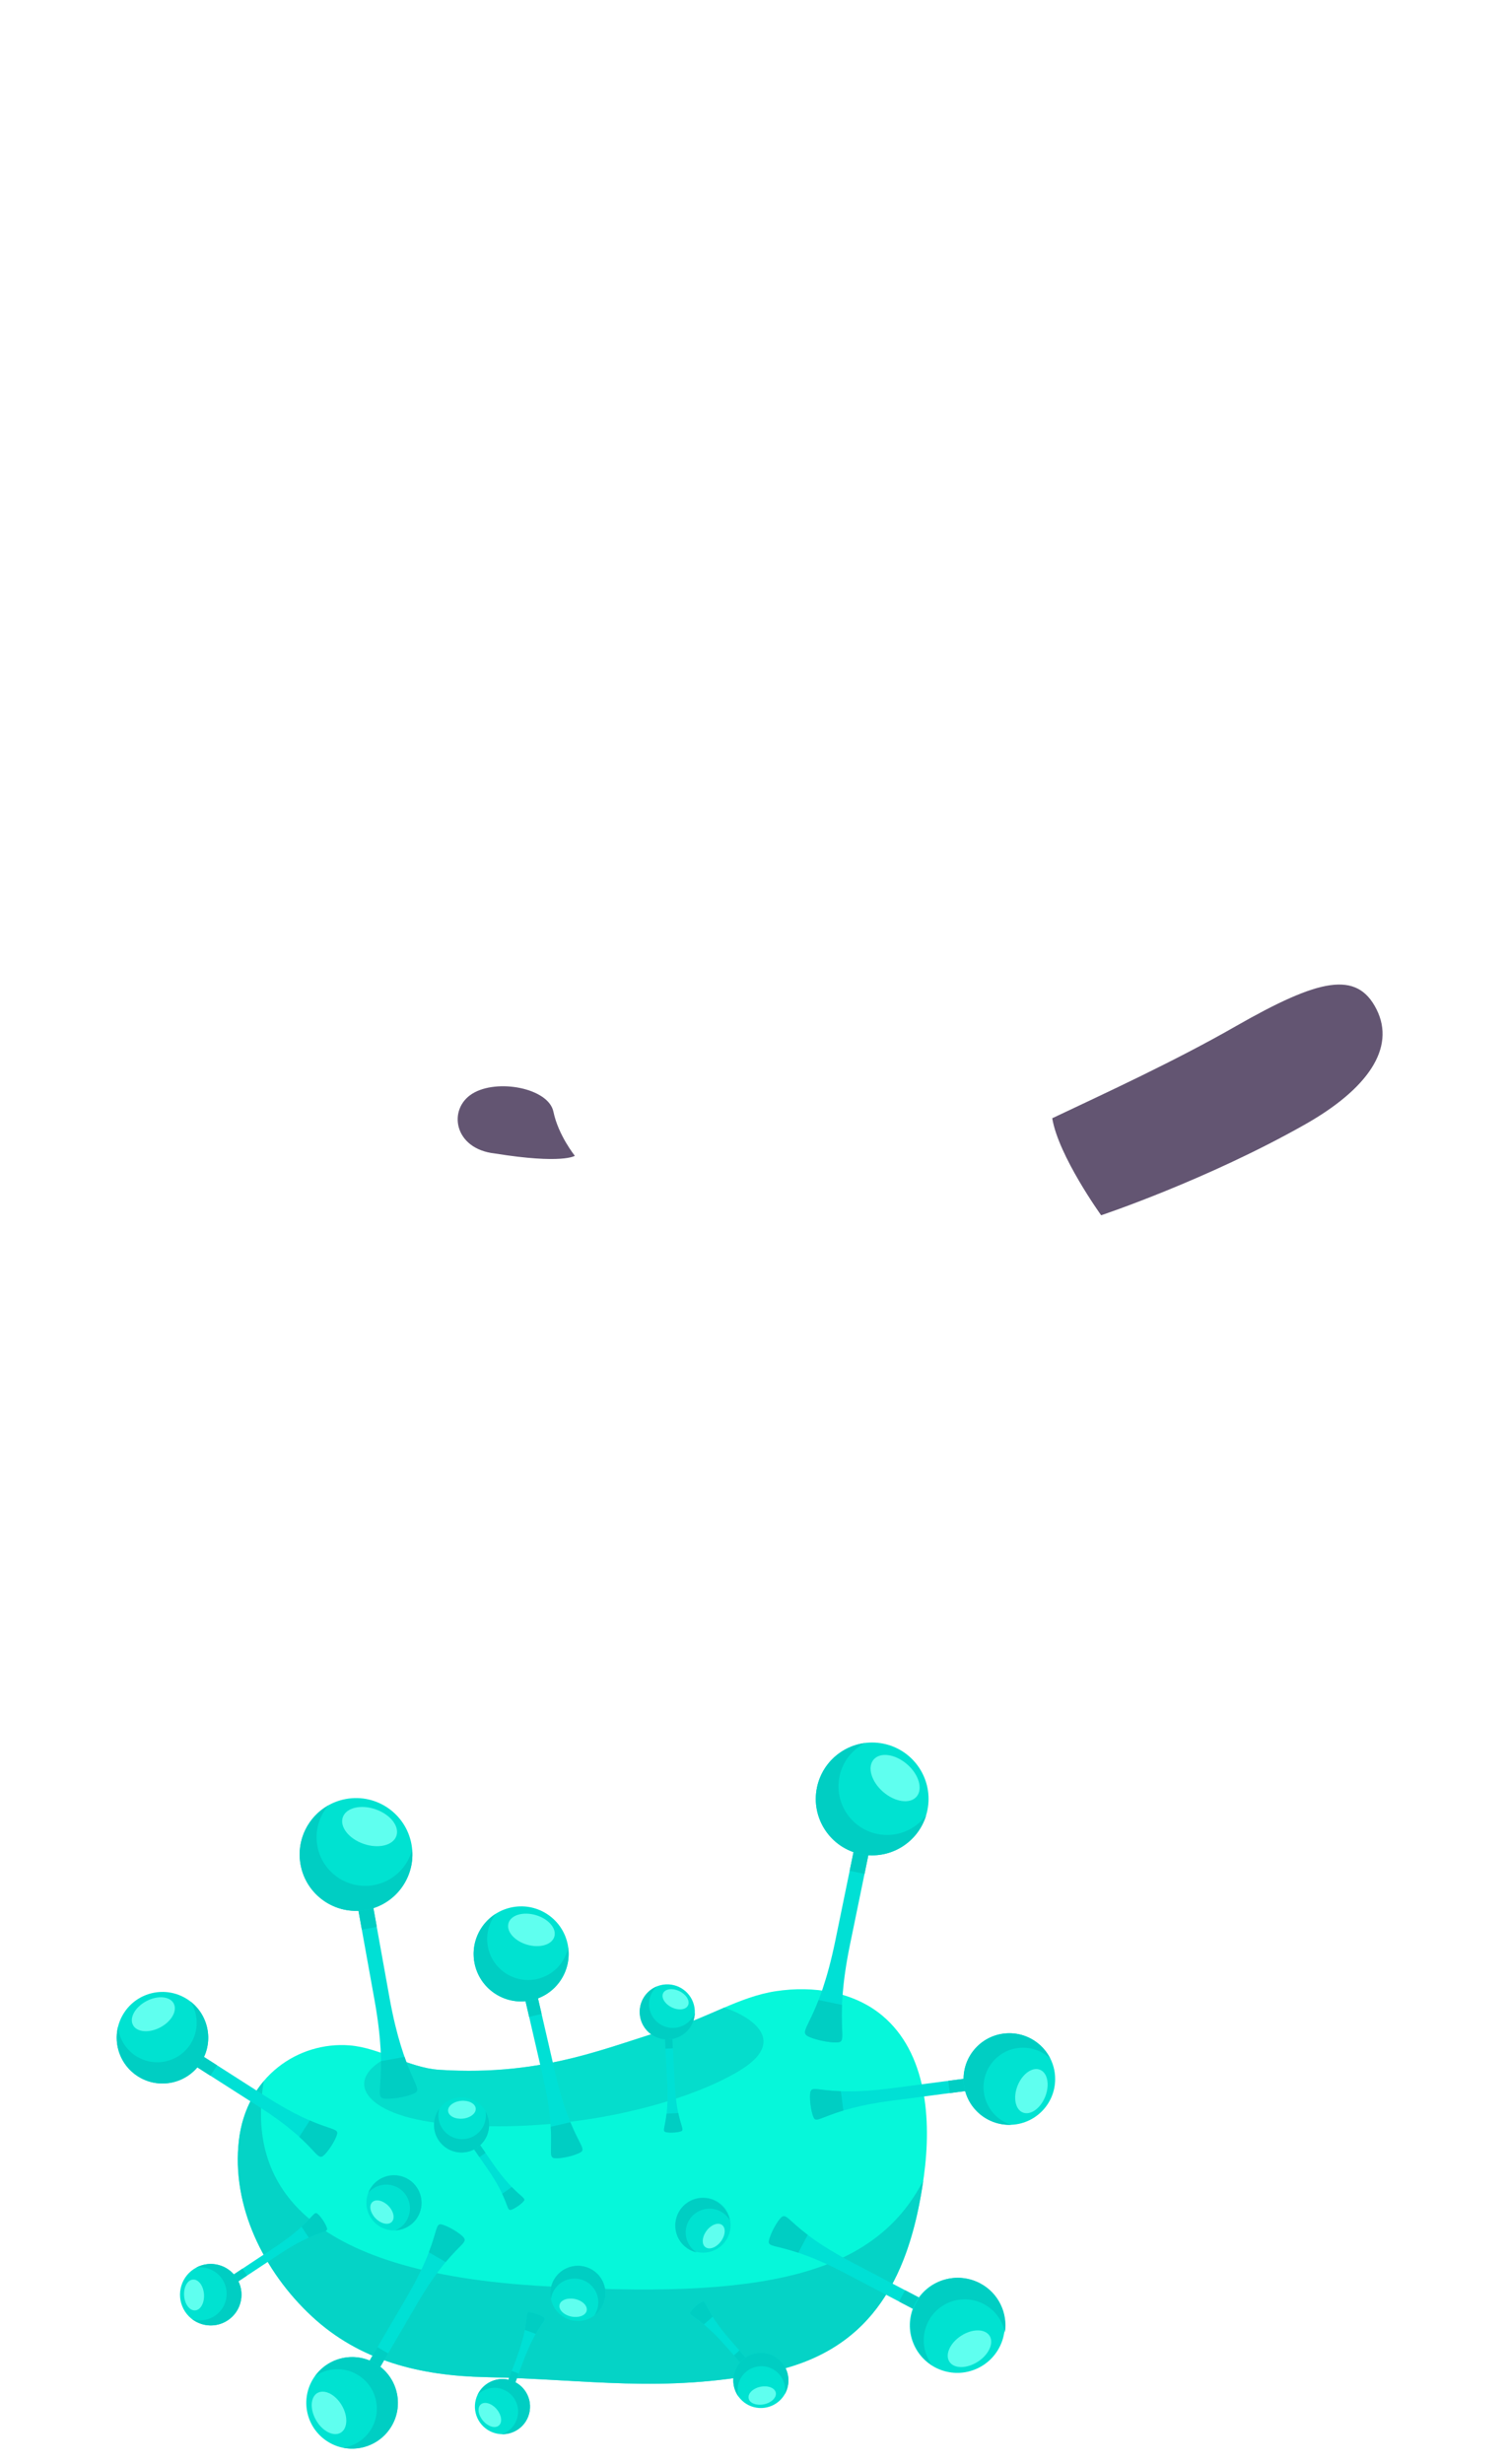 <!-- Generator: Adobe Illustrator 23.1.1, SVG Export Plug-In . SVG Version: 6.00 Build 0)  -->
<svg version="1.1" id="Layer_1" xmlns="http://www.w3.org/2000/svg" xmlns:xlink="http://www.w3.org/1999/xlink" x="0px" y="0px"
	 viewBox="0 0 350.9 573.54" style="enable-background:new 0 0 350.9 573.54;" xml:space="preserve">
<style type="text/css">
	.st0{fill:url(#SVGID_1_);}
	.st1{fill:#4E4060;}
	.st2{fill:#63557200;}
	.st3{fill:#A698B6;}
	.st4{fill:#63557200;}
	.st5{fill:#00E0D5;}
	.st6{fill:#87A936;}
	.st7{fill:#00CEC3;}
	.st8{fill:#00E2D1;}
	.st9{fill:#5FFFEF;}
	.st10{fill:#DAD5E0;}
	.st11{fill:#FFFFFF;}
	.st12{fill:#FCCAA2;}
	.st13{fill:#C19E82;}
	.st14{fill:#EAB794;}
	.st15{fill:#FCCA01;}
	.st16{fill:#F18E1B;}
	.st17{fill:#4A5061;}
	.st18{fill:#443F4A;}
	.st19{fill:url(#SVGID_2_);}
	.st20{fill:#946054;}
	.st21{fill:url(#SVGID_3_);}
	.st22{fill:#5A3921;}
	.st23{fill:#864F26;}
	.st24{fill:url(#SVGID_4_);}
	.st25{fill:#DFA09B;}
	.st26{fill:#412B24;}
	.st27{fill:#2F3641;}
	.st28{fill:none;stroke:#2F3641;stroke-width:1.082;stroke-linecap:round;stroke-miterlimit:10;}
	.st29{opacity:0.28;fill:#1D2129;}
	.st30{fill:#C3811B;}
	.st31{fill:#E5A919;}
	.st32{fill:#F2CD15;}
	.st33{fill:#1D2129;}
	.st34{fill:#06F7DA;}
	.st35{opacity:0.84;}
	.st36{fill:#05CCC2;}
	.st37{opacity:0.61;}
	.st38{fill:#77668C;}
	.st39{fill:#63557200;}
	.st40{fill:none;stroke:url(#SVGID_5_);stroke-width:3.246;stroke-linecap:round;stroke-miterlimit:10;}
	@keyframes width_scale {
		0% {
			opacity: 0;
		}
		100% {
			opacity: 1;
		}
	}
	@keyframes scale {
		0% {
			transform: translate(0px, 0px);
		}
		100% {
			transform: translate(2px, 8px)
		}
	}
	@keyframes scale2 {
		0% {
			transform: translate(0px, 0px);
		}
		100% {
			transform: translate(-1px, 8px)
		}
	}
	@keyframes scale3 {
		0% {
			transform: translate(1px, 0px);
		}
		100% {
			transform: translate(-6px, 0px)
		}
	}
	@keyframes scale4 {
		0% {
			transform: translate(0px, -3px);
		}
		100% {
			transform: translate(-1px, 2px)
		}
	}
</style>



<polygon style="animation: 1s width_scale infinite linear alternate;" class="st0" points="93.1,257.87 17.92,207.81 0,275.17 92.39,260.88 "/>



<g>
	<path class="st34" d="M156.11,472.16c8.41-2.33,15.97-7.42,24.6-8.71c8.64-1.3,18.07,0.11,24.76,5.72
		c10.28,8.62,11.47,24.04,9.66,37.33c-3.43,25.26-13.38,41.18-36.64,45.75c-24.36,4.79-41.52,1.54-65.4,1.04
		c-15.28-0.32-29.31-3.77-40.51-14.18c-11.2-10.41-18.73-25.74-16.96-40.92c1.75-14.97,13.91-23.02,25.72-22.12
		c7.26,0.56,13.72,5.22,20.99,5.69C127.28,483.39,142.5,475.93,156.11,472.16z"/>
</g>
<g class="st35">
	<path class="st36" d="M124.72,532c-56.74-3.63-66.96-25.76-63.29-47.62c-3.02,3.56-5.14,8.2-5.8,13.82
		c-1.78,15.18,5.76,30.51,16.96,40.92c11.2,10.41,25.23,13.86,40.51,14.18c23.88,0.5,41.04,3.75,65.4-1.04
		c22.94-4.51,32.92-20.07,36.48-44.72C203.51,529.68,177.57,535.37,124.72,532z"/>
</g>
<g class="st37">
	<path class="st36" d="M103.19,494.28c27.48,2.84,55.66-4.24,69.01-12.32c10.98-6.64,3.57-12.24-3.54-14.69
		c-4.13,1.76-8.23,3.68-12.55,4.88c-13.61,3.77-28.83,11.23-53.77,9.61c-3.98-0.26-7.73-1.78-11.5-3.19
		C79.5,483.91,84.44,492.34,103.19,494.28z"/>
</g>

<path class="st5" d="M78.49,496.7c-0.42,1.68-2.39,4.48-3.26,5.1c-1.66,1.19-1.79-3.04-14.85-11.39
	c-9.77-6.25-15.47-9.89-15.47-9.89l1.55-2.42c0,0,5.89,3.77,15.61,9.98C74.83,496.25,78.94,494.9,78.49,496.7z"/>
<path class="st7" d="M75.23,501.8c0.87-0.62,2.84-3.42,3.26-5.1c0.3-1.2-1.42-1-6.36-3.14l-2.44,3.81
	C73.69,500.99,74.12,502.59,75.23,501.8z"/>
<path class="st7" d="M46.46,478.11l-1.55,2.42c0,0,1.43,0.91,4.08,2.61l1.55-2.42C47.9,479.03,46.46,478.11,46.46,478.11z"/>
<path class="st8" d="M43.57,465.31c4.96,3.17,6.41,9.76,3.24,14.72c-3.17,4.96-9.76,6.41-14.72,3.24
	c-4.96-3.17-6.41-9.76-3.24-14.72C32.02,463.59,38.61,462.14,43.57,465.31z"/>
<path class="st7" d="M44.36,475.76c-2.73,4.28-8.42,5.53-12.7,2.79c-2.45-1.56-3.9-4.1-4.18-6.78c-1.05,4.3,0.67,8.98,4.61,11.5
	c4.96,3.17,11.55,1.72,14.72-3.24c2.99-4.68,1.86-10.81-2.44-14.15C46.22,468.8,46.34,472.65,44.36,475.76z"/>
<path class="st9" d="M40.44,466.31c0.9,1.69-0.49,4.18-3.11,5.57c-2.61,1.39-5.46,1.15-6.36-0.53c-0.9-1.69,0.49-4.18,3.11-5.57
	C36.69,464.39,39.54,464.63,40.44,466.31z"/>
<path class="st5" d="M189.49,492.93c-0.76-1.56-1.05-4.97-0.79-6.01c0.51-1.98,3.32,1.17,18.69-0.84c11.5-1.51,18.2-2.38,18.2-2.38
	l0.37,2.85c0,0-6.93,0.91-18.37,2.4C192.58,490.92,190.3,494.6,189.49,492.93z"/>
<path class="st7" d="M188.7,486.92c-0.27,1.04,0.03,4.45,0.79,6.01c0.54,1.11,1.74-0.15,6.89-1.69l-0.59-4.49
	C190.4,486.56,189.03,485.61,188.7,486.92z"/>
<path class="st7" d="M225.97,486.55l-0.37-2.85c0,0-1.68,0.22-4.8,0.63l0.37,2.85C224.26,486.77,225.97,486.55,225.97,486.55z"/>

<g class="scale3" style="animation: 1s scale3 infinite linear alternate;">
<circle class="st8" cx="235.03" cy="483.91" r="10.66"/>
<path class="st7" d="M229.09,487c-0.66-5.03,2.89-9.65,7.92-10.31c2.88-0.38,5.62,0.63,7.56,2.49c-1.97-3.97-6.29-6.44-10.93-5.84
	c-5.84,0.76-9.95,6.12-9.19,11.95c0.72,5.51,5.53,9.48,10.98,9.26C232.14,493.52,229.57,490.65,229.09,487z"/>
<path class="st9" d="M238.16,491.7c-1.77-0.71-2.31-3.52-1.21-6.27c1.11-2.75,3.44-4.4,5.21-3.68c1.77,0.71,2.31,3.52,1.21,6.27
	C242.27,490.77,239.93,492.42,238.16,491.7z"/>
</g>

<path class="st5" d="M102.74,517.75c1.7,0.35,4.57,2.21,5.23,3.06c1.25,1.61-2.96,1.91-10.78,15.29
	c-5.85,10.01-9.26,15.85-9.26,15.85l-2.48-1.45c0,0,3.53-6.04,9.35-15.99C102.44,521.43,100.93,517.38,102.74,517.75z"/>
<path class="st7" d="M107.97,520.81c-0.66-0.85-3.53-2.7-5.23-3.06c-1.21-0.25-0.95,1.46-2.88,6.48l3.91,2.28
	C107.22,522.38,108.81,521.88,107.97,520.81z"/>
<path class="st7" d="M85.45,550.5l2.48,1.45c0,0,0.86-1.46,2.44-4.18l-2.48-1.45C86.32,549.02,85.45,550.5,85.45,550.5z"/>
<g class="scale4" style="animation: 1s scale4 infinite linear alternate;">
<path class="st8" d="M72.78,553.9c2.97-5.08,9.5-6.8,14.58-3.82s6.8,9.5,3.82,14.58c-2.97,5.08-9.5,6.8-14.58,3.82
	C71.52,565.51,69.81,558.99,72.78,553.9z"/>
<path class="st7" d="M83.19,552.7c4.38,2.56,5.86,8.19,3.3,12.57c-1.47,2.51-3.94,4.06-6.6,4.45c4.34,0.87,8.95-1.03,11.31-5.06
	c2.97-5.08,1.26-11.61-3.82-14.58c-4.8-2.8-10.88-1.43-14.04,3.01C76.16,551.11,80,550.83,83.19,552.7z"/>
<path class="st9" d="M73.9,556.99c1.65-0.96,4.2,0.33,5.69,2.88c1.5,2.56,1.37,5.41-0.28,6.37c-1.65,0.96-4.2-0.33-5.69-2.88
	C72.13,560.81,72.26,557.95,73.9,556.99z"/>
</g>
<path class="st5" d="M96.68,487.13c-1.88,1.03-6.05,1.59-7.34,1.32c-2.46-0.5,1.25-4.16-2.14-22.95
	c-2.53-14.05-4.01-22.25-4.01-22.25l3.48-0.63c0,0,1.53,8.47,4.04,22.45C94.03,483.44,98.69,486.03,96.68,487.13z"/>
<path class="st7" d="M89.34,488.45c1.29,0.27,5.47-0.29,7.34-1.32c1.33-0.73-0.28-2.13-2.49-8.37l-5.48,0.99
	C88.79,486.38,87.7,488.12,89.34,488.45z"/>

<g style="animation: 2s scale infinite linear alternate;">
	<path class="st7" d="M86.68,442.63l-3.48,0.63c0,0,0.37,2.06,1.06,5.87l3.48-0.63C87.05,444.71,86.68,442.63,86.68,442.63z"/>
	<path class="st8" d="M95.82,429.31c1.28,7.14-3.46,13.96-10.59,15.25c-7.14,1.28-13.96-3.46-15.25-10.59
	c-1.28-7.14,3.46-13.96,10.59-15.25C87.71,417.43,94.54,422.18,95.82,429.31z"/>
	<path class="st7" d="M87.04,438.77c-6.15,1.11-12.04-2.98-13.15-9.14c-0.63-3.52,0.44-6.95,2.62-9.45
	c-4.76,2.65-7.56,8.12-6.53,13.79c1.28,7.14,8.11,11.88,15.25,10.59c6.73-1.21,11.33-7.36,10.75-14.05
	C94.88,434.63,91.51,437.96,87.04,438.77z"/>
	<path class="st9" d="M92.3,427.32c-0.77,2.22-4.19,3.05-7.64,1.85c-3.45-1.2-5.61-3.97-4.84-6.19c0.77-2.22,4.19-3.05,7.64-1.85
	C90.9,422.33,93.07,425.1,92.3,427.32z"/>
</g>
	
<path class="st5" d="M195.26,475.35c-2.12,0.26-6.21-0.77-7.31-1.5c-2.1-1.38,2.7-3.4,6.54-22.1c2.87-13.99,4.55-22.14,4.55-22.14
	l3.46,0.71c0,0-1.73,8.43-4.59,22.34C194.16,470.94,197.52,475.07,195.26,475.35z"/>
<path class="st7" d="M187.95,473.85c1.1,0.73,5.19,1.76,7.31,1.5c1.51-0.18,0.53-2.08,0.8-8.7l-5.46-1.12
	C188.21,471.72,186.55,472.93,187.95,473.85z"/>
<path class="st7" d="M202.5,430.32l-3.46-0.71c0,0-0.42,2.05-1.2,5.84l3.46,0.71C202.08,432.39,202.5,430.32,202.5,430.32z"/>
<g class="scale2" style="animation: 1.5s scale2 infinite linear alternate;">
<path class="st8" d="M215.94,421.35c-1.46,7.1-8.4,11.68-15.5,10.22c-7.1-1.46-11.68-8.4-10.22-15.5c1.46-7.1,8.4-11.68,15.5-10.22
	C212.82,407.31,217.4,414.25,215.94,421.35z"/>
<path class="st7" d="M204.28,426.87c-6.12-1.26-10.07-7.24-8.81-13.37c0.72-3.5,2.99-6.29,5.95-7.8
	c-5.41,0.69-10.03,4.73-11.19,10.37c-1.46,7.1,3.12,14.04,10.22,15.5c6.7,1.38,13.26-2.62,15.2-9.05
	C213.09,425.94,208.73,427.78,204.28,426.87z"/>
<path class="st9" d="M213.41,418.19c-1.54,1.77-5.02,1.27-7.78-1.12c-2.75-2.39-3.74-5.77-2.19-7.54c1.54-1.77,5.02-1.27,7.78,1.12
	C213.97,413.04,214.95,416.42,213.41,418.19z"/>
</g>
<path class="st5" d="M73.89,515.23c0.92,0.72,2.1,2.69,2.25,3.39c0.28,1.34-2.35,0.27-11.03,6.02c-6.49,4.3-10.28,6.8-10.28,6.8
	l-1.06-1.61c0,0,3.91-2.59,10.37-6.87C72.61,517.36,72.9,514.47,73.89,515.23z"/>
<path class="st7" d="M76.13,518.63c-0.15-0.7-1.33-2.67-2.25-3.39c-0.65-0.51-1,0.6-3.66,3.05l1.68,2.53
	C75.21,519.35,76.32,519.52,76.13,518.63z"/>
<path class="st7" d="M53.76,529.84l1.06,1.61c0,0,0.95-0.63,2.71-1.8l-1.06-1.61C54.72,529.21,53.76,529.84,53.76,529.84z"/>
<path class="st8" d="M45.12,528.14c3.3-2.18,7.74-1.28,9.92,2.02c2.18,3.3,1.28,7.74-2.02,9.92c-3.3,2.18-7.74,1.28-9.92-2.02
	C40.92,534.76,41.83,530.32,45.12,528.14z"/>
<path class="st7" d="M51.75,530.49c1.88,2.84,1.1,6.67-1.74,8.55c-1.63,1.08-3.57,1.28-5.3,0.73c2.36,1.81,5.69,2.03,8.31,0.3
	c3.3-2.18,4.2-6.62,2.02-9.92c-2.06-3.11-6.13-4.09-9.35-2.35C47.98,527.46,50.38,528.43,51.75,530.49z"/>
<path class="st9" d="M44.93,530.58c1.28-0.09,2.43,1.44,2.57,3.42s-0.78,3.67-2.06,3.76c-1.28,0.09-2.43-1.44-2.57-3.42
	S43.65,530.67,44.93,530.58z"/>
<path class="st5" d="M158.62,496.06c-0.97,0.38-3.03,0.39-3.64,0.19c-1.16-0.4,0.86-1.94,0.39-11.26
	c-0.36-6.97-0.56-11.04-0.56-11.04l1.73-0.09c0,0,0.21,4.2,0.57,11.14C157.56,494.1,159.66,495.65,158.62,496.06z"/>
<path class="st7" d="M154.98,496.24c0.61,0.21,2.67,0.2,3.64-0.19c0.69-0.27-0.01-1.05-0.69-4.22l-2.72,0.14
	C154.84,495.21,154.2,495.98,154.98,496.24z"/>
<path class="st7" d="M156.52,473.85l-1.73,0.09c0,0,0.05,1.02,0.15,2.91l1.73-0.09C156.58,474.89,156.52,473.85,156.52,473.85z"/>
<path class="st8" d="M161.78,467.96c0.18,3.54-2.54,6.56-6.08,6.74c-3.54,0.18-6.56-2.54-6.74-6.08c-0.18-3.54,2.54-6.56,6.08-6.74
	C158.59,461.7,161.6,464.42,161.78,467.96z"/>
<path class="st7" d="M156.94,472c-3.05,0.16-5.65-2.19-5.81-5.25c-0.09-1.75,0.64-3.34,1.86-4.42c-2.48,0.99-4.17,3.47-4.02,6.28
	c0.18,3.54,3.2,6.26,6.74,6.08c3.34-0.17,5.95-2.87,6.08-6.15C161,470.48,159.16,471.89,156.94,472z"/>
<path class="st9" d="M160.2,466.78c-0.51,1.03-2.22,1.22-3.82,0.43c-1.6-0.79-2.48-2.27-1.96-3.3c0.51-1.03,2.22-1.22,3.82-0.43
	C159.83,464.27,160.71,465.75,160.2,466.78z"/>
<path class="st5" d="M121.98,512.26c-0.62,0.84-2.37,1.94-3,2.08c-1.2,0.28-0.29-2.1-5.62-9.76c-3.99-5.73-3.39-4.89-3.39-4.89
	l1.42-0.99c0,0-0.52-0.73,3.44,4.97C120.04,511.16,122.64,511.36,121.98,512.26z"/>
<path class="st7" d="M118.98,514.35c0.63-0.15,2.37-1.24,3-2.08c0.44-0.6-0.56-0.89-2.81-3.22l-2.24,1.56
	C118.32,513.54,118.19,514.53,118.98,514.35z"/>
<path class="st7" d="M111.39,498.7l-1.42,0.99c0,0,0.58,0.84,1.67,2.39l1.42-0.99C111.98,499.55,111.39,498.7,111.39,498.7z"/>
<path class="st8" d="M112.74,490.92c2.02,2.91,1.31,6.91-1.6,8.93c-2.91,2.02-6.91,1.31-8.93-1.6c-2.02-2.91-1.31-6.91,1.6-8.93
	C106.72,487.29,110.72,488.01,112.74,490.92z"/>
<path class="st7" d="M110.77,496.91c-2.51,1.75-5.96,1.13-7.71-1.38c-1-1.44-1.22-3.18-0.76-4.73c-1.58,2.15-1.7,5.15-0.1,7.46
	c2.02,2.91,6.02,3.63,8.93,1.6c2.75-1.91,3.54-5.58,1.92-8.43C113.41,493.47,112.59,495.64,110.77,496.91z"/>
<path class="st9" d="M110.77,490.75c0.11,1.14-1.24,2.21-3.02,2.38c-1.78,0.17-3.3-0.62-3.41-1.77c-0.11-1.14,1.24-2.21,3.02-2.38
	C109.14,488.82,110.66,489.61,110.77,490.75z"/>
<path class="st5" d="M123.23,538.15c1.05,0.03,2.94,0.84,3.42,1.27c0.91,0.83-1.56,1.44-4.81,10.19c-2.43,6.55-2.08,5.57-2.08,5.57
	l-1.62-0.6c0,0-0.3,0.85,2.12-5.66C123.44,540.37,122.12,538.12,123.23,538.15z"/>
<path class="st7" d="M126.65,539.42c-0.48-0.43-2.38-1.24-3.42-1.27c-0.74-0.02-0.41,0.97-1.04,4.14l2.55,0.95
	C126.37,540.43,127.26,539.97,126.65,539.42z"/>
<path class="st7" d="M118.14,554.58l1.62,0.6c0,0,0.36-0.96,1.01-2.73l-1.62-0.6C118.5,553.62,118.14,554.58,118.14,554.58z"/>
<path class="st8" d="M110.98,557.92c1.23-3.32,4.93-5.02,8.25-3.78c3.32,1.23,5.02,4.93,3.78,8.25c-1.23,3.32-4.93,5.02-8.25,3.78
	C111.44,564.93,109.75,561.24,110.98,557.92z"/>
<path class="st7" d="M117.03,556.12c2.87,1.06,4.33,4.25,3.26,7.12c-0.61,1.64-1.91,2.82-3.45,3.33c2.67,0.07,5.2-1.54,6.18-4.18
	c1.23-3.32-0.46-7.02-3.78-8.25c-3.14-1.16-6.6,0.28-8.02,3.24C112.7,555.91,114.95,555.35,117.03,556.12z"/>
<path class="st9" d="M111.97,559.63c0.88-0.74,2.52-0.24,3.68,1.12c1.15,1.36,1.38,3.07,0.5,3.81c-0.88,0.74-2.52,0.24-3.68-1.12
	C111.32,562.08,111.09,560.37,111.97,559.63z"/>
<path class="st5" d="M160.74,538.16c0.52-0.91,2.13-2.2,2.74-2.41c1.16-0.41,0.53,2.05,6.7,9.06c4.62,5.24,3.92,4.47,3.92,4.47
	l-1.3,1.14c0,0,0.6,0.66-3.99-4.55C162.78,539.03,160.18,539.13,160.74,538.16z"/>
<path class="st7" d="M163.48,535.75c-0.61,0.22-2.21,1.51-2.74,2.41c-0.37,0.64,0.66,0.82,3.16,2.87l2.04-1.8
	C164.23,536.47,164.25,535.47,163.48,535.75z"/>
<path class="st7" d="M172.8,550.42l1.3-1.14c0,0-0.68-0.77-1.93-2.19l-1.3,1.14C172.12,549.65,172.8,550.42,172.8,550.42z"/>
<path class="st8" d="M172.35,558.31c-2.34-2.66-2.09-6.72,0.57-9.06c2.66-2.34,6.72-2.09,9.06,0.57c2.34,2.66,2.09,6.72-0.57,9.06
	C178.75,561.22,174.69,560.97,172.35,558.31z"/>
<path class="st7" d="M173.63,552.13c2.29-2.02,5.79-1.8,7.81,0.49c1.16,1.31,1.58,3.02,1.3,4.62c1.32-2.32,1.11-5.31-0.76-7.42
	c-2.34-2.66-6.4-2.92-9.06-0.57c-2.51,2.21-2.88,5.95-0.94,8.6C171.39,555.85,171.96,553.6,173.63,552.13z"/>
<path class="st9" d="M174.32,558.25c-0.24-1.12,0.98-2.34,2.73-2.71c1.74-0.37,3.35,0.24,3.59,1.36c0.24,1.12-0.98,2.34-2.73,2.71
	C176.17,559.98,174.56,559.37,174.32,558.25z"/>
<path class="st5" d="M135.25,500.92c-1.54,0.94-5.03,1.59-6.13,1.42c-2.09-0.32,0.88-3.55-2.75-19.23
	c-2.71-11.72-4.29-18.56-4.29-18.56l2.9-0.67c0,0,1.64,7.07,4.33,18.73C132.86,497.92,136.89,499.91,135.25,500.92z"/>
<path class="st7" d="M129.12,502.33c1.1,0.17,4.59-0.47,6.13-1.42c1.09-0.67-0.33-1.78-2.44-6.95l-4.57,1.06
	C128.57,500.61,127.73,502.12,129.12,502.33z"/>
<path class="st7" d="M124.98,463.87l-2.9,0.67c0,0,0.4,1.71,1.13,4.9l2.9-0.67C125.38,465.61,124.98,463.87,124.98,463.87z"/>
<path class="st8" d="M132.13,452.29c1.38,5.95-2.33,11.89-8.28,13.27c-5.95,1.38-11.89-2.33-13.27-8.28
	c-1.38-5.95,2.33-11.89,8.28-13.27C124.81,442.62,130.75,446.33,132.13,452.29z"/>
<path class="st7" d="M125.13,460.61c-5.13,1.19-10.26-2.01-11.45-7.14c-0.68-2.94,0.08-5.87,1.81-8.06
	c-3.9,2.43-6.02,7.15-4.93,11.87c1.38,5.95,7.32,9.66,13.27,8.28c5.62-1.3,9.23-6.67,8.46-12.27
	C131.56,456.8,128.86,459.74,125.13,460.61z"/>
<path class="st9" d="M129.08,450.76c-0.56,1.9-3.4,2.74-6.35,1.88c-2.95-0.87-4.89-3.11-4.33-5.01c0.56-1.9,3.4-2.74,6.35-1.88
	C127.7,446.61,129.64,448.85,129.08,450.76z"/>
<path class="st5" d="M179.03,521.66c0.29-1.78,2.08-4.85,2.92-5.57c1.61-1.38,2.12,2.98,16.37,10.46
	c10.66,5.59,16.87,8.85,16.87,8.85l-1.38,2.64c0,0-6.42-3.37-17.02-8.93C182.86,521.8,178.72,523.56,179.03,521.66z"/>
<path class="st7" d="M181.95,516.09c-0.85,0.72-2.64,3.79-2.92,5.57c-0.2,1.26,1.56,0.91,6.86,2.68l2.18-4.16
	C183.61,516.8,183.02,515.17,181.95,516.09z"/>
<path class="st7" d="M213.8,538.04l1.38-2.64c0,0-1.56-0.82-4.45-2.34l-1.38,2.64C212.22,537.21,213.8,538.04,213.8,538.04z"/>
<ellipse transform="matrix(0.911 -0.412 0.412 0.911 -203.287 140.094)" class="st8" cx="223.06" cy="541.22" rx="11.06" ry="11.06"/>
<path class="st7" d="M216.18,540.29c2.45-4.67,8.22-6.46,12.88-4.01c2.67,1.4,4.39,3.89,4.93,6.64c0.7-4.54-1.49-9.23-5.78-11.48
	c-5.41-2.84-12.1-0.76-14.94,4.65c-2.68,5.11-0.97,11.35,3.78,14.42C214.87,547.64,214.4,543.68,216.18,540.29z"/>
<path class="st9" d="M221.07,549.71c-1.08-1.66,0.14-4.37,2.72-6.04c2.58-1.67,5.54-1.68,6.62-0.01c1.08,1.66-0.14,4.37-2.72,6.04
	C225.11,551.36,222.15,551.37,221.07,549.71z"/>
<ellipse transform="matrix(0.994 -0.108 0.108 0.994 -54.913 20.671)" class="st8" cx="163.65" cy="518.02" rx="6.42" ry="6.42"/>
<path class="st7" d="M159.71,518.89c0.4-3.03,3.19-5.16,6.22-4.76c1.73,0.23,3.17,1.24,4.01,2.63c-0.52-2.61-2.65-4.73-5.44-5.1
	c-3.51-0.47-6.74,2-7.21,5.51c-0.44,3.32,1.73,6.38,4.93,7.1C160.47,523.15,159.42,521.09,159.71,518.89z"/>
<path class="st9" d="M164.25,523.04c-0.92-0.69-0.79-2.41,0.28-3.83c1.07-1.42,2.69-2.02,3.6-1.33c0.92,0.69,0.79,2.41-0.28,3.83
	C166.79,523.14,165.17,523.73,164.25,523.04z"/>
<path class="st8" d="M128.45,535.74c-1.07-3.38,0.8-6.99,4.18-8.06c3.38-1.07,6.99,0.8,8.06,4.18c1.07,3.38-0.8,6.99-4.18,8.06
	C133.13,540.99,129.52,539.12,128.45,535.74z"/>
<path class="st7" d="M132.11,530.61c2.91-0.92,6.03,0.69,6.95,3.6c0.53,1.67,0.22,3.4-0.68,4.75c2.14-1.59,3.15-4.41,2.3-7.1
	c-1.07-3.38-4.68-5.25-8.06-4.18c-3.19,1.01-5.03,4.28-4.33,7.49C128.57,533.11,129.99,531.28,132.11,530.61z"/>
<path class="st9" d="M130.28,536.49c0.23-1.13,1.84-1.74,3.59-1.38s2.97,1.57,2.74,2.7c-0.23,1.13-1.84,1.74-3.59,1.38
	S130.05,537.61,130.28,536.49z"/>
<path class="st8" d="M85.57,510.93c0.99-3.4,4.55-5.36,7.96-4.37s5.36,4.55,4.37,7.96c-0.99,3.4-4.55,5.36-7.96,4.37
	C86.54,517.9,84.58,514.34,85.57,510.93z"/>
<path class="st7" d="M91.47,508.7c2.94,0.85,4.62,3.93,3.77,6.86c-0.49,1.68-1.7,2.95-3.2,3.57c2.66-0.13,5.07-1.91,5.86-4.61
	c0.99-3.4-0.97-6.97-4.37-7.96c-3.21-0.93-6.56,0.76-7.76,3.81C87.14,508.81,89.34,508.08,91.47,508.7z"/>
<path class="st9" d="M86.68,512.57c0.82-0.8,2.5-0.42,3.75,0.85c1.25,1.27,1.59,2.96,0.77,3.76c-0.82,0.8-2.5,0.42-3.75-0.85
	C86.21,515.06,85.86,513.37,86.68,512.57z"/>

<path class="st4" d="M320.51,234.91c4.57,9.06-2.16,18.6-16.57,26.77c-22.88,12.96-47.54,21.18-47.54,21.18s-9.93-13.77-11.39-22.58
	c12.71-6.02,28.48-13.26,42.72-21.41C307.21,227.73,315.94,225.85,320.51,234.91z"/>
<path class="st2" d="M115.21,268.48c-9.57-1.06-11-10.35-5.23-13.92c5.76-3.58,17.74-1.31,18.88,4.19
	c1.14,5.5,4.99,10.27,4.99,10.27S131.03,271.02,115.21,268.48z"/>

<path class="st40" d="M304.43,265.27c20.28,1.96,22.61,39.57,20.74,59.01c-1.87,19.44-3.64,27.93-6.76,46.71
	c-5.87,35.38-3.04,52.98,11.33,52.3c14.36-0.68,17.48-18.04,16.21-36.3c-0.96-13.81-3.5-27.59-8.06-40.66
	c-8.43-24.14-26.35-51.29-52.99-55.39"/>
</svg>
